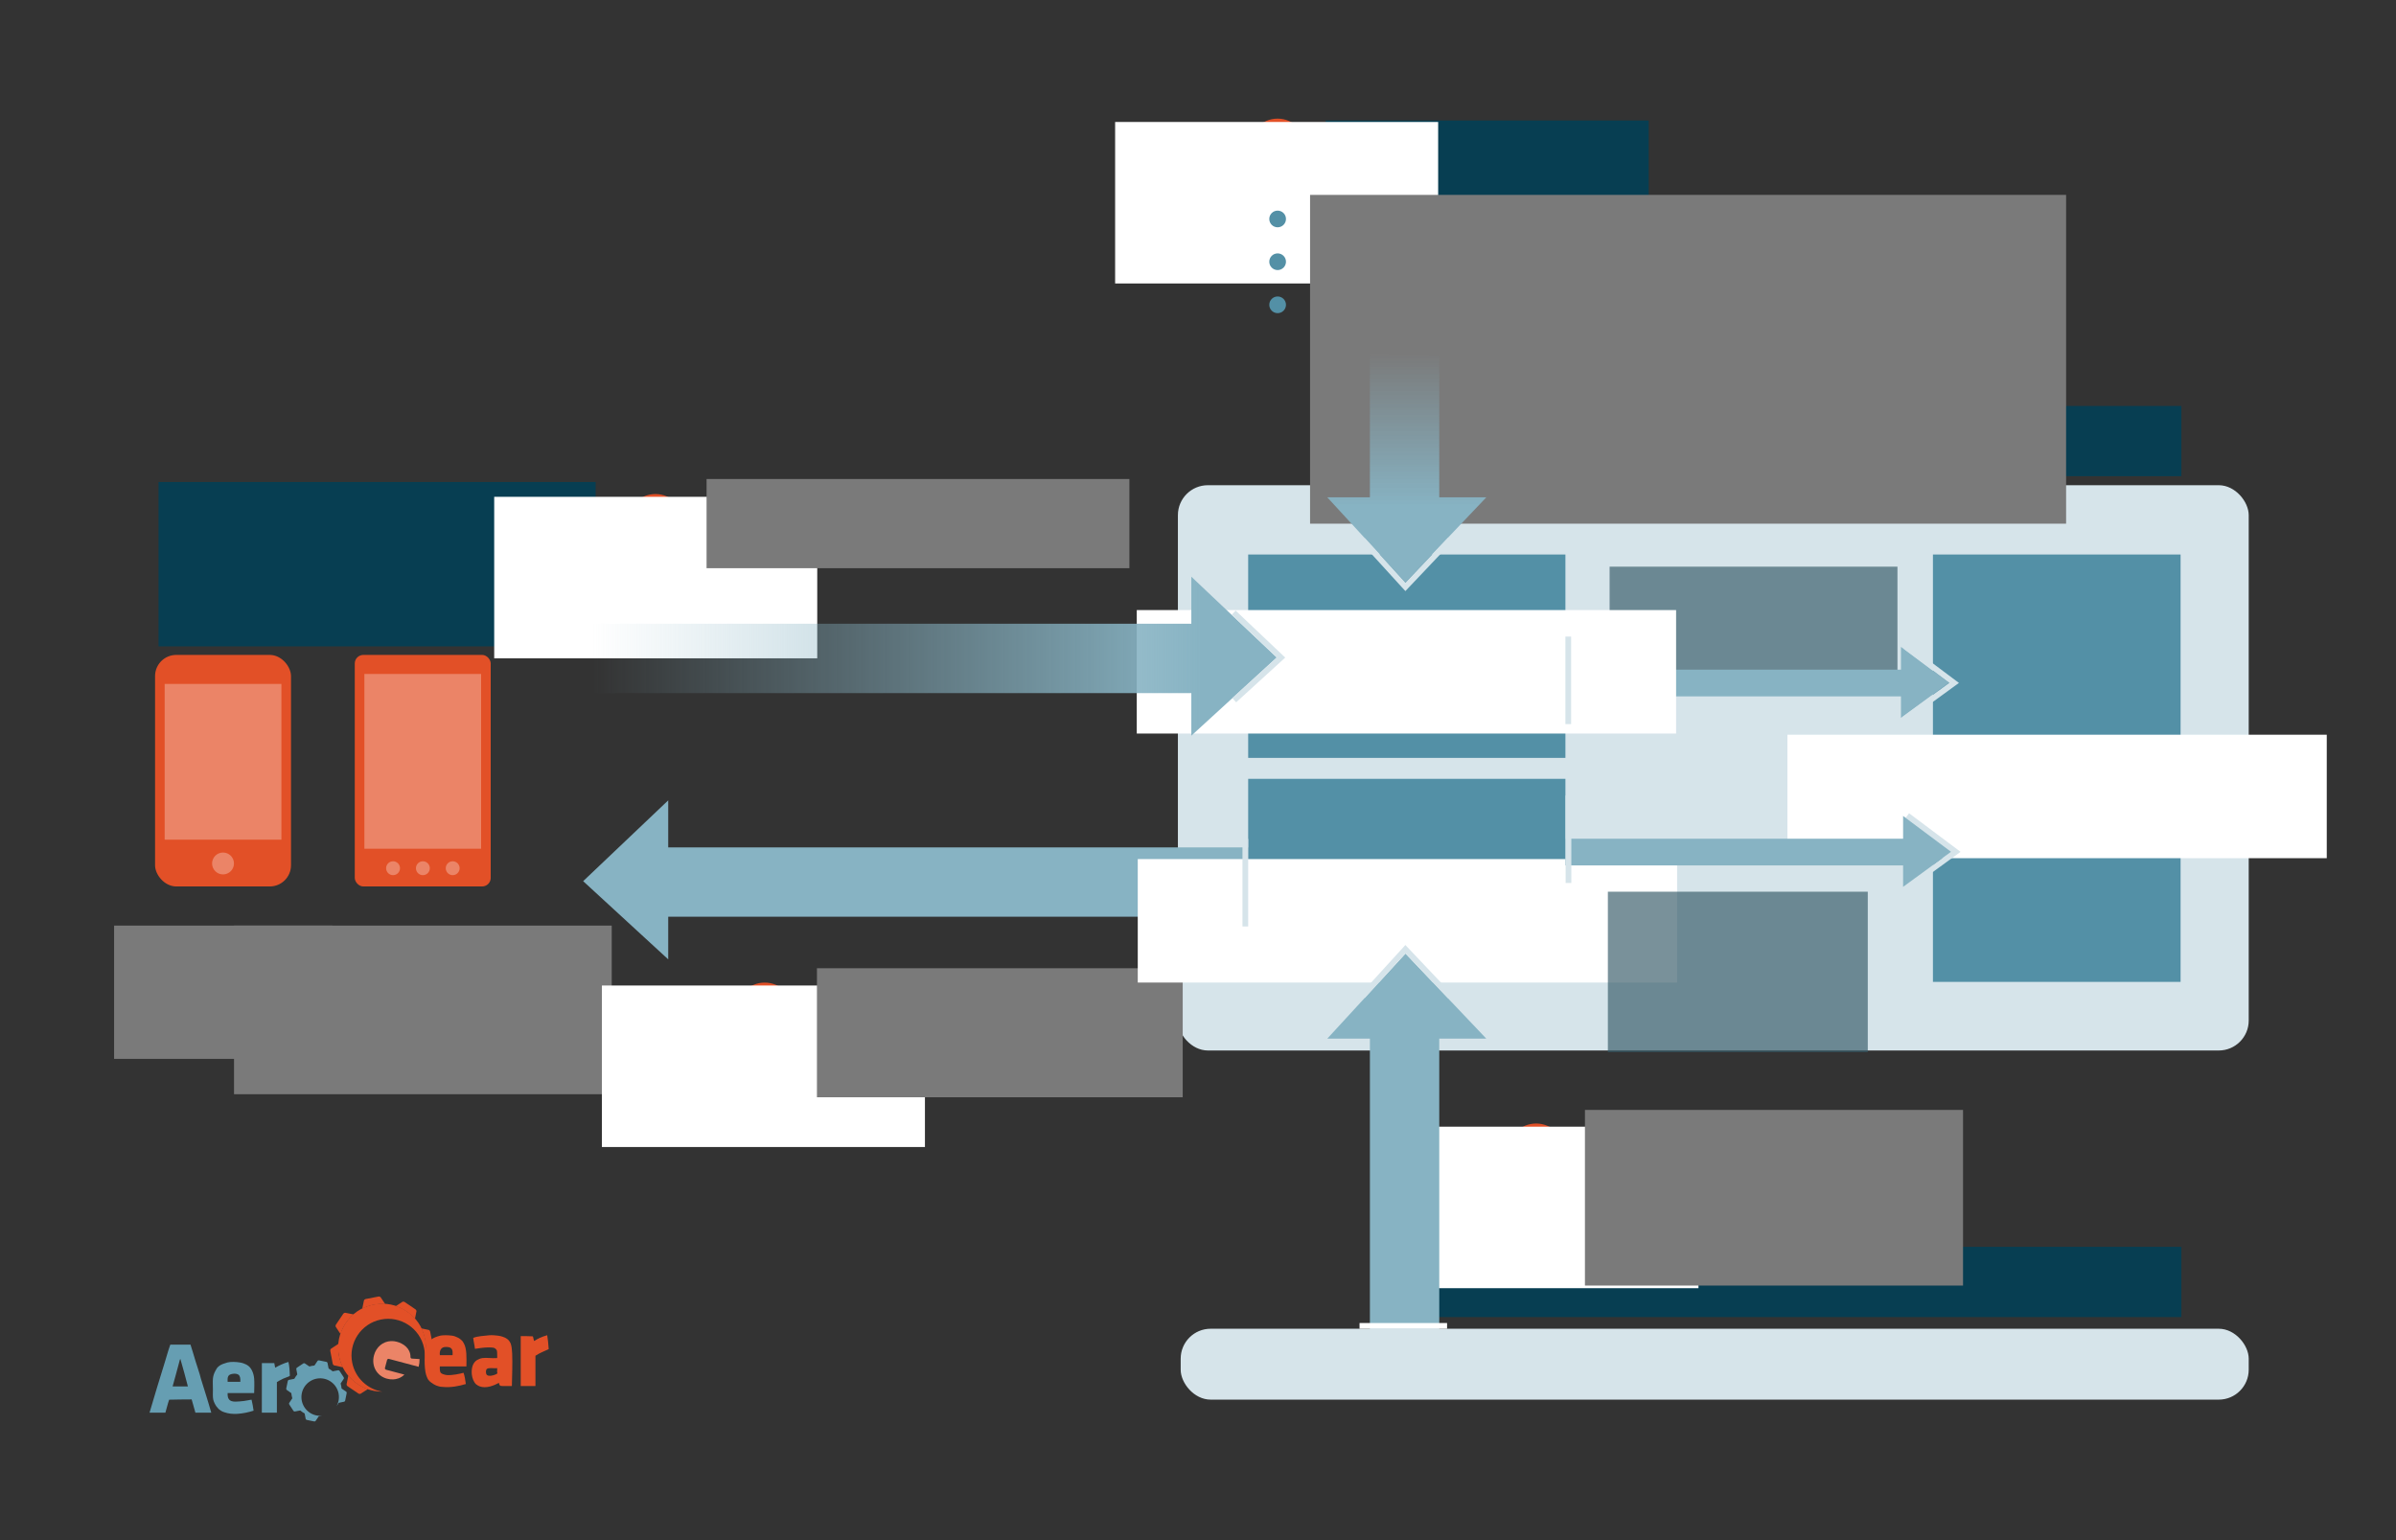 <?xml version="1.0" encoding="UTF-8" standalone="no"?>
<!-- Created with Inkscape (http://www.inkscape.org/) -->

<svg
   xmlns:dc="http://purl.org/dc/elements/1.1/"
   xmlns:cc="http://creativecommons.org/ns#"
   xmlns:rdf="http://www.w3.org/1999/02/22-rdf-syntax-ns#"
   xmlns:svg="http://www.w3.org/2000/svg"
   xmlns="http://www.w3.org/2000/svg"
   xmlns:xlink="http://www.w3.org/1999/xlink"
   xmlns:sodipodi="http://sodipodi.sourceforge.net/DTD/sodipodi-0.dtd"
   xmlns:inkscape="http://www.inkscape.org/namespaces/inkscape"
   width="840"
   height="540"
   id="svg2"
   version="1.1"
   inkscape:version="0.48.2 r9819"
   sodipodi:docname="aerogear_unified_push_server.svg"
   inkscape:export-filename="/Users/hbons/SparkleShare/aerogear-design/aerogear_unified_push_server.png"
   inkscape:export-xdpi="90"
   inkscape:export-ydpi="90">
  <rect width="100%" height="100%" fill="#333333" stroke="none"/>
  <defs
     id="defs4">
    <linearGradient
       inkscape:collect="always"
       id="linearGradient4380">
      <stop
         style="stop-color:#87b3c3;stop-opacity:1;"
         offset="0"
         id="stop4382" />
      <stop
         style="stop-color:#87b3c3;stop-opacity:0;"
         offset="1"
         id="stop4384" />
    </linearGradient>
    <linearGradient
       inkscape:collect="always"
       id="linearGradient4372">
      <stop
         style="stop-color:#87b3c3;stop-opacity:1;"
         offset="0"
         id="stop4374" />
      <stop
         style="stop-color:#87b3c3;stop-opacity:0;"
         offset="1"
         id="stop4376" />
    </linearGradient>
    <linearGradient
       inkscape:collect="always"
       xlink:href="#linearGradient4380"
       id="linearGradient3281"
       gradientUnits="userSpaceOnUse"
       gradientTransform="translate(60,28.02)"
       x1="361.348"
       y1="720.468"
       x2="148.117"
       y2="720.468" />
    <linearGradient
       inkscape:collect="always"
       xlink:href="#linearGradient4372"
       id="linearGradient3283"
       gradientUnits="userSpaceOnUse"
       gradientTransform="translate(71.629,29)"
       x1="425.855"
       y1="663.061"
       x2="425.855"
       y2="609.289" />
  </defs>
  <sodipodi:namedview
     id="base"
     pagecolor="#ffffff"
     bordercolor="#999999"
     borderopacity="0.173"
     inkscape:pageopacity="1"
     inkscape:pageshadow="2"
     inkscape:zoom="1"
     inkscape:cx="364.06829"
     inkscape:cy="261.53564"
     inkscape:document-units="px"
     inkscape:current-layer="layer1"
     showgrid="false"
     inkscape:showpageshadow="false"
     inkscape:window-width="1131"
     inkscape:window-height="724"
     inkscape:window-x="92"
     inkscape:window-y="184"
     inkscape:window-maximized="0">
    <inkscape:grid
       type="xygrid"
       id="grid4438"
       empspacing="5"
       visible="true"
       enabled="true"
       snapvisiblegridlinesonly="true" />
  </sodipodi:namedview>
  <g
     inkscape:label="Layer 1"
     inkscape:groupmode="layer"
     id="layer1"
     transform="translate(0,-512.362)">
    <g
       id="g3139"
       transform="translate(-0.408,-2.053)">
      <rect
         rx="10.5"
         ry="10.5"
         y="684.538"
         x="413.362"
         height="198.198"
         width="375.409"
         id="rect2993"
         style="fill:#d6e4ea;fill-opacity:1;stroke:none" />
      <path
         inkscape:connector-curvature="0"
         id="path4419"
         d="m 678.063,708.831 0,149.852 86.824,0 0,-149.852 z"
         style="fill:#5390a6;fill-opacity:1;stroke:none"
         sodipodi:nodetypes="ccccc" />
      <rect
         ry="7.425"
         rx="7.425"
         style="fill:#e25027;fill-opacity:1;stroke:none"
         id="rect3763"
         width="47.659"
         height="81.181"
         x="54.77"
         y="744.039" />
      <rect
         ry="3"
         rx="3"
         y="744.039"
         x="124.785"
         height="81.181"
         width="47.659"
         id="rect3765"
         style="fill:#e25027;fill-opacity:1;stroke:none" />
      <flowRoot
         xml:space="preserve"
         id="flowRoot3767"
         style="font-size:31.991px;font-style:normal;font-variant:normal;font-weight:normal;font-stretch:normal;text-align:center;line-height:125%;letter-spacing:0px;word-spacing:0px;text-anchor:middle;fill:#7a7a7a;fill-opacity:1;stroke:none;font-family:Open Sans;-inkscape-font-specification:Open Sans"
         transform="matrix(0.375,0,0,0.375,11.909,782.183)"><flowRegion
           id="flowRegion3769"><rect
             id="rect3771"
             width="203.986"
             height="124.606"
             x="76"
             y="151.362"
             style="font-size:31.991px;font-style:normal;font-variant:normal;font-weight:normal;font-stretch:normal;text-align:center;text-anchor:middle;fill:#7a7a7a;fill-opacity:1;font-family:Open Sans;-inkscape-font-specification:Open Sans" /></flowRegion><flowPara
           id="flowPara3773">AeroGear</flowPara><flowPara
           style="font-weight:bold;-inkscape-font-specification:Open Sans Bold"
           id="flowPara3791">iOS</flowPara></flowRoot>      <flowRoot
         transform="matrix(0.375,0,0,0.375,53.952,782.183)"
         style="font-size:31.991px;font-style:normal;font-variant:normal;font-weight:normal;font-stretch:normal;text-align:center;line-height:125%;letter-spacing:0px;word-spacing:0px;text-anchor:middle;fill:#7a7a7a;fill-opacity:1;stroke:none;font-family:Open Sans;-inkscape-font-specification:Open Sans"
         id="flowRoot3775"
         xml:space="preserve"><flowRegion
           id="flowRegion3777"><rect
             style="font-size:31.991px;font-style:normal;font-variant:normal;font-weight:normal;font-stretch:normal;text-align:center;text-anchor:middle;fill:#7a7a7a;fill-opacity:1;font-family:Open Sans;-inkscape-font-specification:Open Sans"
             y="151.362"
             x="76"
             height="157.667"
             width="353.111"
             id="rect3779" /></flowRegion><flowPara
           id="flowPara3781">AeroGear</flowPara><flowPara
           style="font-weight:bold;-inkscape-font-specification:Open Sans Bold"
           id="flowPara3793">Android</flowPara></flowRoot>      <flowRoot
         xml:space="preserve"
         id="flowRoot3783"
         style="font-size:40px;font-style:normal;font-variant:normal;font-weight:bold;font-stretch:normal;text-align:end;line-height:125%;letter-spacing:-0.8px;word-spacing:0px;text-anchor:end;fill:#073e52;fill-opacity:1;stroke:none;font-family:Open Sans;-inkscape-font-specification:Open Sans Bold"
         transform="matrix(0.375,0,0,0.375,455.48,599.99)"><flowRegion
           id="flowRegion3785"><rect
             id="rect3787"
             width="749.827"
             height="65.683"
             x="76"
             y="151.362"
             style="font-style:normal;font-variant:normal;font-weight:bold;font-stretch:normal;text-align:end;letter-spacing:-0.8px;text-anchor:end;fill:#073e52;fill-opacity:1;font-family:Open Sans;-inkscape-font-specification:Open Sans Bold" /></flowRegion><flowPara
           id="flowPara3789">AeroGear Unified Push Server</flowPara></flowRoot>      <flowRoot
         transform="matrix(0.375,0,0,0.375,27.492,626.653)"
         style="font-size:40px;font-style:normal;font-variant:normal;font-weight:bold;font-stretch:normal;text-align:start;line-height:125%;letter-spacing:-0.8px;word-spacing:0px;text-anchor:start;fill:#073e52;fill-opacity:1;stroke:none;font-family:Open Sans;-inkscape-font-specification:Open Sans Bold"
         id="flowRoot3819"
         xml:space="preserve"><flowRegion
           id="flowRegion3821"><rect
             style="font-style:normal;font-variant:normal;font-weight:bold;font-stretch:normal;text-align:start;letter-spacing:-0.8px;text-anchor:start;fill:#073e52;fill-opacity:1;font-family:Open Sans;-inkscape-font-specification:Open Sans Bold"
             y="151.362"
             x="76"
             height="153.666"
             width="408.625"
             id="rect3823" /></flowRegion><flowPara
           id="flowPara3827">Push Applications</flowPara><flowPara
           id="flowPara4566">on mobile devices</flowPara></flowRoot>      <flowRoot
         transform="matrix(0.375,0,0,0.375,598.551,715.258)"
         style="font-size:31.991px;font-style:normal;font-variant:normal;font-weight:bold;font-stretch:normal;text-align:center;line-height:125%;letter-spacing:0px;word-spacing:0px;text-anchor:middle;fill:#ffffff;fill-opacity:1;stroke:none;font-family:Open Sans;-inkscape-font-specification:Open Sans Bold"
         id="flowRoot3843"
         xml:space="preserve"><flowRegion
           id="flowRegion3845"><rect
             style="font-size:31.991px;font-style:normal;font-variant:normal;font-weight:bold;font-stretch:normal;text-align:center;text-anchor:middle;fill:#ffffff;fill-opacity:1;font-family:Open Sans;-inkscape-font-specification:Open Sans Bold"
             y="151.362"
             x="76"
             height="115.444"
             width="504.222"
             id="rect3847" /></flowRegion><flowPara
           id="flowPara3849">Storage</flowPara></flowRoot>      <g
         transform="translate(23,55.875)"
         id="g4510">
        <path
           transform="matrix(0.714,0,0,0.714,75.824,573.928)"
           d="m 198,95 c 0,7.732 -6.268,14 -14,14 -7.732,0 -14,-6.268 -14,-14 0,-7.732 6.268,-14 14,-14 7.732,0 14,6.268 14,14 z"
           sodipodi:ry="14"
           sodipodi:rx="14"
           sodipodi:cy="95"
           sodipodi:cx="184"
           id="path3861"
           style="fill:#e25027;fill-opacity:1;stroke:none"
           sodipodi:type="arc" />
        <flowRoot
           xml:space="preserve"
           id="flowRoot3863"
           style="font-size:37.334px;font-style:normal;font-variant:normal;font-weight:bold;font-stretch:normal;text-align:center;line-height:125%;letter-spacing:0px;word-spacing:0px;text-anchor:middle;fill:#ffffff;fill-opacity:1;stroke:none;font-family:Open Sans;-inkscape-font-specification:Open Sans Bold"
           transform="matrix(0.375,0,0,0.375,122.168,575.971)"><flowRegion
             id="flowRegion3865"><rect
               id="rect3867"
               width="302"
               height="151"
               x="76"
               y="151.362"
               style="font-size:37.334px;font-style:normal;font-variant:normal;font-weight:bold;font-stretch:normal;text-align:center;text-anchor:middle;fill:#ffffff;fill-opacity:1;font-family:Open Sans;-inkscape-font-specification:Open Sans Bold" /></flowRegion><flowPara
             id="flowPara3869">2</flowPara></flowRoot>      </g>
      <g
         transform="translate(59.284,29)"
         id="g4442">
        <flowRoot
           xml:space="preserve"
           id="flowRoot2985"
           style="font-size:40px;font-style:normal;font-variant:normal;font-weight:bold;font-stretch:normal;text-align:start;line-height:125%;letter-spacing:-0.8px;word-spacing:0px;text-anchor:start;fill:#073e52;fill-opacity:1;stroke:none;font-family:Open Sans;-inkscape-font-specification:Open Sans Bold"
           transform="matrix(0.375,0,0,0.375,377.39,470.894)"><flowRegion
             id="flowRegion2987"><rect
               id="rect2989"
               width="302"
               height="151"
               x="76"
               y="151.362"
               style="font-style:normal;font-variant:normal;font-weight:bold;font-stretch:normal;letter-spacing:-0.8px;fill:#073e52;fill-opacity:1;font-family:Open Sans;-inkscape-font-specification:Open Sans Bold" /></flowRegion><flowPara
             id="flowPara2991">Developer</flowPara></flowRoot>        <path
           sodipodi:type="arc"
           style="fill:#e25027;fill-opacity:1;stroke:none"
           id="path3851"
           sodipodi:cx="184"
           sodipodi:cy="95"
           sodipodi:rx="14"
           sodipodi:ry="14"
           d="m 198,95 c 0,7.732 -6.268,14 -14,14 -7.732,0 -14,-6.268 -14,-14 0,-7.732 6.268,-14 14,-14 7.732,0 14,6.268 14,14 z"
           transform="matrix(0.714,0,0,0.714,257.65,469.173)" />
        <flowRoot
           transform="matrix(0.375,0,0,0.375,303.569,471.42)"
           style="font-size:37.334px;font-style:normal;font-variant:normal;font-weight:bold;font-stretch:normal;text-align:center;line-height:125%;letter-spacing:0px;word-spacing:0px;text-anchor:middle;fill:#ffffff;fill-opacity:1;stroke:none;font-family:Open Sans;-inkscape-font-specification:Open Sans Bold"
           id="flowRoot3853"
           xml:space="preserve"><flowRegion
             id="flowRegion3855"><rect
               style="font-size:37.334px;font-style:normal;font-variant:normal;font-weight:bold;font-stretch:normal;text-align:center;text-anchor:middle;fill:#ffffff;fill-opacity:1;font-family:Open Sans;-inkscape-font-specification:Open Sans Bold"
               y="151.362"
               x="76"
               height="151"
               width="302"
               id="rect3857" /></flowRegion><flowPara
             id="flowPara3859">1</flowPara></flowRoot>        <flowRoot
           xml:space="preserve"
           id="flowRoot3891"
           style="font-size:31.991px;font-style:normal;font-variant:normal;font-weight:normal;font-stretch:normal;text-align:center;line-height:125%;letter-spacing:0px;word-spacing:0px;text-anchor:middle;fill:#7a7a7a;fill-opacity:1;stroke:none;font-family:Open Sans;-inkscape-font-specification:Open Sans"
           transform="matrix(0.375,0,0,0.375,371.914,496.985)"><flowRegion
             id="flowRegion3893"><rect
               id="rect3895"
               width="706.81"
               height="307.408"
               x="76"
               y="151.362"
               style="font-size:31.991px;font-style:normal;font-variant:normal;font-weight:normal;font-stretch:normal;text-align:center;text-anchor:middle;fill:#7a7a7a;fill-opacity:1;font-family:Open Sans;-inkscape-font-specification:Open Sans" /></flowRegion><flowPara
             id="flowPara3897"
             style="font-size:31.991px;text-align:start;text-anchor:start;fill:#7a7a7a;fill-opacity:1">Registers Push Application</flowPara><flowPara
             style="font-size:31.991px;text-align:start;text-anchor:start;fill:#7a7a7a;fill-opacity:1"
             id="flowPara3899">Adds iOS variant for Push Application</flowPara><flowPara
             style="font-size:31.991px;text-align:start;text-anchor:start;fill:#7a7a7a;fill-opacity:1"
             id="flowPara3901">Adds Android variant for Push Application</flowPara></flowRoot>        <path
           transform="matrix(0.209,0,0,0.209,350.584,542.331)"
           d="m 198,95 c 0,7.732 -6.268,14 -14,14 -7.732,0 -14,-6.268 -14,-14 0,-7.732 6.268,-14 14,-14 7.732,0 14,6.268 14,14 z"
           sodipodi:ry="14"
           sodipodi:rx="14"
           sodipodi:cy="95"
           sodipodi:cx="184"
           id="path3903"
           style="fill:#5390a6;fill-opacity:1;stroke:none"
           sodipodi:type="arc" />
        <path
           sodipodi:type="arc"
           style="fill:#5390a6;fill-opacity:1;stroke:none"
           id="path3905"
           sodipodi:cx="184"
           sodipodi:cy="95"
           sodipodi:rx="14"
           sodipodi:ry="14"
           d="m 198,95 c 0,7.732 -6.268,14 -14,14 -7.732,0 -14,-6.268 -14,-14 0,-7.732 6.268,-14 14,-14 7.732,0 14,6.268 14,14 z"
           transform="matrix(0.209,0,0,0.209,350.584,557.326)" />
        <path
           transform="matrix(0.209,0,0,0.209,350.584,572.433)"
           d="m 198,95 c 0,7.732 -6.268,14 -14,14 -7.732,0 -14,-6.268 -14,-14 0,-7.732 6.268,-14 14,-14 7.732,0 14,6.268 14,14 z"
           sodipodi:ry="14"
           sodipodi:rx="14"
           sodipodi:cy="95"
           sodipodi:cx="184"
           id="path3907"
           style="fill:#5390a6;fill-opacity:1;stroke:none"
           sodipodi:type="arc" />
      </g>
      <rect
         y="754.209"
         x="58.139"
         height="54.606"
         width="40.922"
         id="rect3932"
         style="fill:#eb8467;fill-opacity:1;stroke:none"
         rx="0"
         ry="0" />
      <path
         transform="matrix(0.274,0,0,0.274,28.182,791.133)"
         d="m 198,95 c 0,7.732 -6.268,14 -14,14 -7.732,0 -14,-6.268 -14,-14 0,-7.732 6.268,-14 14,-14 7.732,0 14,6.268 14,14 z"
         sodipodi:ry="14"
         sodipodi:rx="14"
         sodipodi:cy="95"
         sodipodi:cx="184"
         id="path3934"
         style="fill:#eb8467;fill-opacity:1;stroke:none"
         sodipodi:type="arc" />
      <rect
         ry="0"
         rx="0"
         style="fill:#eb8467;fill-opacity:1;stroke:none"
         id="rect3936"
         width="40.922"
         height="61.275"
         x="128.154"
         y="750.717" />
      <path
         sodipodi:type="arc"
         style="fill:#eb8467;fill-opacity:1;stroke:none"
         id="path3938"
         sodipodi:cx="184"
         sodipodi:cy="95"
         sodipodi:rx="14"
         sodipodi:ry="14"
         d="m 198,95 c 0,7.732 -6.268,14 -14,14 -7.732,0 -14,-6.268 -14,-14 0,-7.732 6.268,-14 14,-14 7.732,0 14,6.268 14,14 z"
         transform="matrix(0.174,0,0,0.174,106.191,802.298)" />
      <path
         transform="matrix(0.174,0,0,0.174,116.645,802.298)"
         d="m 198,95 c 0,7.732 -6.268,14 -14,14 -7.732,0 -14,-6.268 -14,-14 0,-7.732 6.268,-14 14,-14 7.732,0 14,6.268 14,14 z"
         sodipodi:ry="14"
         sodipodi:rx="14"
         sodipodi:cy="95"
         sodipodi:cx="184"
         id="path3940"
         style="fill:#eb8467;fill-opacity:1;stroke:none"
         sodipodi:type="arc" />
      <path
         sodipodi:type="arc"
         style="fill:#eb8467;fill-opacity:1;stroke:none"
         id="path3942"
         sodipodi:cx="184"
         sodipodi:cy="95"
         sodipodi:rx="14"
         sodipodi:ry="14"
         d="m 198,95 c 0,7.732 -6.268,14 -14,14 -7.732,0 -14,-6.268 -14,-14 0,-7.732 6.268,-14 14,-14 7.732,0 14,6.268 14,14 z"
         transform="matrix(0.174,0,0,0.174,127.1,802.298)" />
      <flowRoot
         transform="matrix(0.375,0,0,0.375,536.213,656.339)"
         style="font-size:26.659px;font-style:normal;font-variant:normal;font-weight:normal;font-stretch:normal;text-align:start;line-height:125%;letter-spacing:0px;word-spacing:0px;text-anchor:start;opacity:0.66;fill:#335866;fill-opacity:1;stroke:none;font-family:Open Sans;-inkscape-font-specification:Open Sans"
         id="flowRoot3946"
         xml:space="preserve"><flowRegion
           id="flowRegion3948"><rect
             style="font-size:26.659px;font-style:normal;font-variant:normal;font-weight:normal;font-stretch:normal;text-align:start;text-anchor:start;fill:#335866;fill-opacity:1;font-family:Open Sans;-inkscape-font-specification:Open Sans"
             y="151.362"
             x="76"
             height="103.569"
             width="269.101"
             id="rect3950" /></flowRegion><flowPara
           id="flowPara3954"
           style="font-size:26.659px;text-align:start;text-anchor:start;fill:#335866;fill-opacity:1">writes Push Application details...</flowPara></flowRoot>      <flowRoot
         xml:space="preserve"
         id="flowRoot3966"
         style="font-size:31.991px;font-style:normal;font-variant:normal;font-weight:normal;font-stretch:normal;text-align:start;line-height:125%;letter-spacing:0px;word-spacing:0px;text-anchor:start;color:#000000;fill:#7a7a7a;fill-opacity:1;fill-rule:nonzero;stroke:none;marker:none;visibility:visible;display:inline;overflow:visible;enable-background:accumulate;font-family:Open Sans;-inkscape-font-specification:Open Sans"
         transform="matrix(0.375,0,0,0.375,219.62,625.6)"><flowRegion
           id="flowRegion3968"><rect
             id="rect3970"
             width="395.301"
             height="83.395"
             x="76"
             y="151.362"
             style="font-size:31.991px;font-style:normal;font-variant:normal;font-weight:normal;font-stretch:normal;text-align:start;text-anchor:start;color:#000000;fill:#7a7a7a;fill-opacity:1;fill-rule:nonzero;stroke:none;marker:none;visibility:visible;display:inline;overflow:visible;enable-background:accumulate;font-family:Open Sans;-inkscape-font-specification:Open Sans" /></flowRegion><flowPara
           style="font-size:31.991px;text-align:start;text-anchor:start;color:#000000;fill:#7a7a7a;fill-opacity:1;fill-rule:nonzero;stroke:none;marker:none;visibility:visible;display:inline;overflow:visible;enable-background:accumulate"
           id="flowPara3972">Push Applications register themselves using a token</flowPara></flowRoot>      <g
         transform="translate(1,54)"
         id="g4575">
        <g
           id="g4503"
           transform="translate(40,2.875)">
          <path
             sodipodi:type="arc"
             style="fill:#e25027;fill-opacity:1;stroke:none"
             id="path3881"
             sodipodi:cx="184"
             sodipodi:cy="95"
             sodipodi:rx="14"
             sodipodi:ry="14"
             d="m 198,95 c 0,7.732 -6.268,14 -14,14 -7.732,0 -14,-6.268 -14,-14 0,-7.732 6.268,-14 14,-14 7.732,0 14,6.268 14,14 z"
             transform="matrix(0.714,0,0,0.714,96.126,744.221)" />
          <flowRoot
             transform="matrix(0.375,0,0,0.375,141.925,746.317)"
             style="font-size:37.334px;font-style:normal;font-variant:normal;font-weight:bold;font-stretch:normal;text-align:center;line-height:125%;letter-spacing:0px;word-spacing:0px;text-anchor:middle;fill:#ffffff;fill-opacity:1;stroke:none;font-family:Open Sans;-inkscape-font-specification:Open Sans Bold"
             id="flowRoot3883"
             xml:space="preserve"><flowRegion
               id="flowRegion3885"><rect
                 style="font-size:37.334px;font-style:normal;font-variant:normal;font-weight:bold;font-stretch:normal;text-align:center;text-anchor:middle;fill:#ffffff;fill-opacity:1;font-family:Open Sans;-inkscape-font-specification:Open Sans Bold"
                 y="151.362"
                 x="76"
                 height="151"
                 width="302"
                 id="rect3887" /></flowRegion><flowPara
               id="flowPara3889">4</flowPara></flowRoot>        </g>
        <flowRoot
           xml:space="preserve"
           id="flowRoot3978"
           style="font-size:31.991px;font-style:normal;font-variant:normal;font-weight:normal;font-stretch:normal;text-align:start;line-height:125%;letter-spacing:0px;word-spacing:0px;text-anchor:start;color:#000000;fill:#7a7a7a;fill-opacity:1;fill-rule:nonzero;stroke:none;marker:none;visibility:visible;display:inline;overflow:visible;enable-background:accumulate;font-family:Open Sans;-inkscape-font-specification:Open Sans"
           transform="matrix(0.375,0,0,0.375,257.318,743.134)"><flowRegion
             id="flowRegion3980"><rect
               id="rect3982"
               width="341.955"
               height="120.643"
               x="76"
               y="151.362"
               style="font-size:31.991px;font-style:normal;font-variant:normal;font-weight:normal;font-stretch:normal;text-align:start;text-anchor:start;color:#000000;fill:#7a7a7a;fill-opacity:1;fill-rule:nonzero;stroke:none;marker:none;visibility:visible;display:inline;overflow:visible;enable-background:accumulate;font-family:Open Sans;-inkscape-font-specification:Open Sans" /></flowRegion><flowPara
             style="font-size:31.991px;text-align:start;text-anchor:start;color:#000000;fill:#7a7a7a;fill-opacity:1;fill-rule:nonzero;stroke:none;marker:none;visibility:visible;display:inline;overflow:visible;enable-background:accumulate"
             id="flowPara3984">Deliver message</flowPara><flowPara
             style="font-size:31.991px;text-align:start;text-anchor:start;color:#000000;fill:#7a7a7a;fill-opacity:1;fill-rule:nonzero;stroke:none;marker:none;visibility:visible;display:inline;overflow:visible;enable-background:accumulate"
             id="flowPara4429">(via PushNetworks)</flowPara></flowRoot>      </g>
      <path
         sodipodi:nodetypes="ccccccc"
         inkscape:connector-curvature="0"
         id="path3986"
         d="m 546.944,749.214 119.908,0 0,-7.994 16.825,12.578 -16.825,12.302 0,-7.524 -120.339,-10e-6"
         style="fill:#87b3c3;fill-opacity:1;stroke:none" />
      <flowRoot
         transform="matrix(0.375,0,0,0.375,455.48,894.819)"
         style="font-size:40px;font-style:normal;font-variant:normal;font-weight:bold;font-stretch:normal;text-align:start;line-height:125%;letter-spacing:-0.8px;word-spacing:0px;text-anchor:start;fill:#073e52;fill-opacity:1;stroke:none;font-family:Open Sans;-inkscape-font-specification:Open Sans Bold"
         id="flowRoot3992"
         xml:space="preserve"><flowRegion
           id="flowRegion3994"><rect
             style="font-style:normal;font-variant:normal;font-weight:bold;font-stretch:normal;letter-spacing:-0.8px;fill:#073e52;fill-opacity:1;font-family:Open Sans;-inkscape-font-specification:Open Sans Bold"
             y="151.362"
             x="76"
             height="65.683"
             width="749.827"
             id="rect3996" /></flowRegion><flowPara
           style="text-align:end;letter-spacing:-0.8px;text-anchor:end;fill:#073e52;fill-opacity:1"
           id="flowPara3998">JBoss AS backend server</flowPara></flowRoot>      <g
         transform="translate(39.5,64)"
         id="g4517">
        <path
           sodipodi:type="arc"
           style="fill:#e25027;fill-opacity:1;stroke:none"
           id="path3871"
           sodipodi:cx="184"
           sodipodi:cy="95"
           sodipodi:rx="14"
           sodipodi:ry="14"
           d="m 198,95 c 0,7.732 -6.268,14 -14,14 -7.732,0 -14,-6.268 -14,-14 0,-7.732 6.268,-14 14,-14 7.732,0 14,6.268 14,14 z"
           transform="matrix(0.714,0,0,0.714,368.071,786.505)" />
        <flowRoot
           transform="matrix(0.375,0,0,0.375,414.618,788.693)"
           style="font-size:37.334px;font-style:normal;font-variant:normal;font-weight:bold;font-stretch:normal;text-align:center;line-height:125%;letter-spacing:0px;word-spacing:0px;text-anchor:middle;fill:#ffffff;fill-opacity:1;stroke:none;font-family:Open Sans;-inkscape-font-specification:Open Sans Bold"
           id="flowRoot3873"
           xml:space="preserve"><flowRegion
             id="flowRegion3875"><rect
               style="font-size:37.334px;font-style:normal;font-variant:normal;font-weight:bold;font-stretch:normal;text-align:center;text-anchor:middle;fill:#ffffff;fill-opacity:1;font-family:Open Sans;-inkscape-font-specification:Open Sans Bold"
               y="151.362"
               x="76"
               height="151"
               width="302"
               id="rect3877" /></flowRegion><flowPara
             id="flowPara3879">3</flowPara></flowRoot>        <flowRoot
           transform="matrix(0.375,0,0,0.375,488.06,782.814)"
           style="font-size:31.991px;font-style:normal;font-variant:normal;font-weight:normal;font-stretch:normal;text-align:center;line-height:125%;letter-spacing:0px;word-spacing:0px;text-anchor:middle;color:#000000;fill:#7a7a7a;fill-opacity:1;fill-rule:nonzero;stroke:none;marker:none;visibility:visible;display:inline;overflow:visible;enable-background:accumulate;font-family:Open Sans;-inkscape-font-specification:Open Sans"
           id="flowRoot4002"
           xml:space="preserve"><flowRegion
             id="flowRegion4004"><rect
               style="font-size:31.991px;font-style:normal;font-variant:normal;font-weight:normal;font-stretch:normal;text-align:center;text-anchor:middle;color:#000000;fill:#7a7a7a;fill-opacity:1;fill-rule:nonzero;stroke:none;marker:none;visibility:visible;display:inline;overflow:visible;enable-background:accumulate;font-family:Open Sans;-inkscape-font-specification:Open Sans"
               y="151.362"
               x="76"
               height="164.216"
               width="353.491"
               id="rect4006" /></flowRegion><flowPara
             style="font-size:31.991px;text-align:start;text-anchor:start;color:#000000;fill:#7a7a7a;fill-opacity:1;fill-rule:nonzero;stroke:none;marker:none;visibility:visible;display:inline;overflow:visible;enable-background:accumulate"
             id="flowPara4440">Event on server occurs and invokes Sender API</flowPara></flowRoot>      </g>
      <g
         transform="matrix(0.704,0,0,0.704,52.832,969)"
         id="g4319"
         style="overflow:visible">
        <path
           style="fill:#e25027;fill-rule:evenodd"
           inkscape:connector-curvature="0"
           clip-rule="evenodd"
           d="m 157.796,34.816 c -4.404,0 -8.809,0 -13.214,0 -0.009,0.496 -0.093,1.162 0,1.723 0.033,0.198 0.061,0.614 0.144,0.862 0.024,0.071 0.22,0.479 0.287,0.574 0.393,0.558 2.032,1.073 3.161,1.149 2.694,0.183 6.599,-0.687 8.188,-1.149 0.601,1.649 0.889,3.611 1.149,5.602 -3.531,1.076 -7.602,1.854 -11.491,1.438 -0.505,-0.055 -0.768,-0.013 -1.437,-0.145 -0.074,-0.015 -1.158,-0.27 -1.867,-0.574 -0.586,-0.252 -1.783,-0.901 -2.441,-1.436 -0.306,-0.248 -0.631,-0.473 -0.862,-0.719 -0.124,-0.132 -0.642,-0.744 -0.719,-0.862 -0.183,-0.278 -0.493,-1.021 -0.718,-1.579 -0.122,-0.304 -0.201,-0.576 -0.287,-0.862 -0.927,-3.081 -1.029,-11.222 0.287,-14.076 0.171,-0.372 0.42,-1.273 0.718,-1.724 0.104,-0.156 0.533,-0.432 0.719,-0.719 0.707,-1.092 2.493,-1.991 4.022,-2.44 0.28,-0.084 0.973,-0.32 1.579,-0.433 0.969,-0.179 2.985,-0.178 3.591,-0.143 0.592,0.033 1.202,0.068 1.724,0.143 0.211,0.03 1.125,0.154 1.582,0.32 0.667,0.242 1.968,0.86 2.153,0.973 0.65,0.395 1.393,1.05 1.724,1.437 0.224,0.262 0.506,0.778 0.718,1.149 1.506,2.643 1.374,6.821 1.29,11.491 z m -6.894,-7.469 c -0.031,-0.382 -0.206,-0.853 -0.287,-1.006 -0.284,-0.539 -0.803,-0.826 -0.862,-0.861 -0.605,-0.351 -2.208,-0.448 -3.017,-0.287 -1.812,0.362 -2.403,2.151 -2.154,4.022 2.107,0 4.213,0 6.32,0 0.024,-0.548 0.05,-1.244 0,-1.868 z"
           id="path4285" />
        <path
           style="fill:#e25027;fill-rule:evenodd"
           inkscape:connector-curvature="0"
           clip-rule="evenodd"
           d="m 180.447,44.583 c -0.747,0 -1.81,0 -2.874,0 -0.98,0 -2.511,0.027 -2.75,-0.084 -0.677,-0.312 -0.594,-0.796 -0.84,-1.496 -2.365,1.271 -6.307,2.979 -9.623,1.725 -0.286,-0.107 -1.257,-0.579 -1.725,-1.006 -1.143,-1.043 -1.982,-3.093 -2.155,-5.027 -0.289,-3.246 0.613,-5.812 2.586,-7.038 0.514,-0.319 1.683,-0.879 2.729,-1.006 2.406,-0.293 4.224,0.21 7.325,0 0.048,-0.493 0.025,-1.197 0,-1.867 -0.03,-0.794 0.015,-1.429 -0.143,-1.867 -0.19,-0.526 -0.733,-1.034 -1.293,-1.292 -0.476,-0.22 -1.89,-0.287 -2.729,-0.287 -2.407,0 -5.365,0.494 -6.894,0.718 -0.197,-1.91 -0.685,-3.529 -0.862,-5.458 2.138,-0.888 5.282,-0.979 7.9,-1.293 0.721,-0.088 1.544,-0.042 2.442,0 1.622,0.074 2.962,0.282 4.309,0.718 1.119,0.362 1.583,0.627 2.298,1.149 0.33,0.24 0.697,0.623 0.828,0.775 0.227,0.266 0.675,0.939 0.896,1.522 0.465,1.229 0.65,3.268 0.719,4.884 0.208,4.959 -0.045,11.618 -0.144,16.23 z M 167.95,36.109 c -0.572,0.552 -0.563,2.294 0,2.872 0.396,0.406 0.886,0.436 0.862,0.432 1.437,0.307 3.808,-0.526 4.452,-1.149 -0.333,-0.577 -0.049,-1.771 -0.144,-2.586 -1.693,0.194 -4.302,-0.407 -5.17,0.431 z"
           id="path4287" />
        <path
           style="fill:#e25027;fill-rule:evenodd"
           inkscape:connector-curvature="0"
           clip-rule="evenodd"
           d="m 198.787,26.197 c -2.264,1.041 -4.635,1.973 -6.607,3.305 0,5.026 0,10.055 0,15.081 -2.442,0 -4.884,0 -7.326,0 0,-8.283 0,-16.566 0,-24.849 1.653,-0.003 4.484,-0.015 5.879,0.09 0.295,0 0.24,0.369 0.441,1.06 0.109,0.374 0.168,0.805 0.287,1.149 0.042,0.155 0.168,0.08 0.287,0 0.646,-0.438 1.685,-1.019 2.586,-1.437 1.076,-0.501 2.416,-0.957 3.591,-1.293 0.122,-0.027 0.135,0.056 0.144,0.143 0.232,1.098 0.564,4.328 0.718,6.751 z"
           id="path4289" />
        <path
           style="fill:#669eb2;fill-rule:evenodd"
           inkscape:connector-curvature="0"
           clip-rule="evenodd"
           d="m 10.485,23.951 c 3.304,0 6.608,0 9.912,0 0.917,2.813 1.727,5.646 2.585,8.474 0.639,2.104 1.393,4.201 2.011,6.32 0.214,0.733 0.358,1.449 0.575,2.154 1.726,5.643 3.577,11.24 5.171,16.949 -2.634,0 -5.267,0 -7.9,0 -0.65,-2.176 -1.191,-4.458 -1.868,-6.607 -0.29,0.004 -10.783,0.059 -11.203,0.144 -0.733,2.045 -1.223,4.332 -1.868,6.464 -2.633,0 -5.267,0 -7.9,0 2.469,-8.411 4.992,-16.777 7.613,-25.137 0.875,-2.793 1.604,-5.595 2.585,-8.33 -0.006,-0.246 0.108,-0.373 0.287,-0.431 z m 4.597,7.612 c -1.108,4.29 -2.408,8.87 -3.591,13.214 0.248,0.017 7.252,-0.011 7.613,0 -1.209,-4.584 -2.405,-9.182 -3.734,-13.645 -0.137,0.055 -0.252,0.292 -0.288,0.431 z"
           id="path4291" />
        <path
           style="fill:#669eb2;fill-rule:evenodd"
           inkscape:connector-curvature="0"
           clip-rule="evenodd"
           d="m 52.106,48.081 c -4.404,0 -8.81,0 -13.214,0 -0.046,0.785 10e-4,1.413 0.143,2.011 0.078,0.327 0.137,0.38 0.288,0.719 0.378,0.85 1.334,1.22 1.58,1.293 1.17,0.348 2.327,0.274 3.878,0.143 1.54,-0.13 2.985,-0.281 4.31,-0.573 0.67,-0.148 1.269,-0.262 1.724,-0.288 0.409,1.746 0.792,3.819 1.005,5.458 -2.319,0.753 -5.157,1.387 -8.044,1.58 -2.311,0.155 -4.604,-0.108 -6.474,-0.782 -0.339,-0.123 -0.705,-0.233 -0.995,-0.366 -0.461,-0.213 -1.045,-0.625 -1.58,-1.006 -0.051,-0.035 -0.958,-0.9 -1.437,-1.58 -0.478,-0.679 -1.341,-2.226 -1.58,-3.447 -0.277,-1.419 -0.144,-3.241 -0.144,-5.026 0,-1.826 -0.143,-3.713 0,-5.315 0.122,-1.36 0.569,-2.667 1.149,-3.734 0.409,-0.75 0.815,-1.528 1.293,-2.011 0.119,-0.12 0.743,-0.636 0.862,-0.719 0.991,-0.685 2.47,-1.187 3.878,-1.579 1.619,-0.453 4.427,-0.344 6.32,0 0.63,0.113 1.172,0.233 1.724,0.431 0.487,0.174 1.005,0.376 1.38,0.585 0.249,0.139 0.649,0.389 0.692,0.415 1.91,1.177 3.045,4.06 3.241,6.612 0.164,2.112 0.054,4.612 0.001,7.179 z m -7.899,-9.192 c -1.293,-0.839 -4.038,-0.404 -4.74,0.431 -0.045,0.055 -0.251,0.379 -0.287,0.432 -0.425,0.618 -0.309,2.247 -0.287,2.729 2.106,0 4.213,0 6.32,0 0.089,-1.788 -0.127,-3.022 -1.006,-3.592 z"
           id="path4293" />
        <path
           style="fill:#669eb2;fill-rule:evenodd"
           inkscape:connector-curvature="0"
           clip-rule="evenodd"
           d="m 69.883,39.319 c -0.052,0.324 -0.172,0.325 -0.717,0.575 -0.729,0.333 -1.772,0.608 -2.586,1.005 -1.137,0.554 -2.406,1.209 -3.16,1.724 0,5.075 0,10.15 0,15.226 0.006,0.013 -7.468,0.013 -7.496,-0.015 0,-8.188 0.026,-16.504 0.026,-24.69 1.479,-0.018 4.695,-0.003 6.177,0 0.137,0.772 0.248,1.379 0.431,2.298 2.021,-1.138 4.165,-2.154 6.607,-2.873 0.507,1.983 0.685,5.137 0.718,6.75 z"
           id="path4295" />
        <path
           style="fill:#e25027"
           inkscape:connector-curvature="0"
           d="m 140.987,23.759 -1.225,-6.197 c -0.098,-0.483 -0.426,-0.872 -0.813,-0.952 l -3.601,-0.736 c 0.837,1.703 1.471,3.54 1.845,5.494 0.37,1.913 0.464,3.814 0.332,5.67 l 3.072,-2.086 c 0.327,-0.223 0.484,-0.707 0.39,-1.193 z"
           id="path4297" />
        <path
           style="fill:#e25027;fill-rule:evenodd"
           inkscape:connector-curvature="0"
           clip-rule="evenodd"
           d="M 137.259,21.043 C 134.812,9.199 123.227,1.581 111.382,4.028 99.538,6.476 91.92,18.062 94.368,29.905 c 2.145,10.38 11.308,17.513 21.512,17.471 -7.243,-1.189 -13.351,-6.706 -14.925,-14.322 -2.041,-9.877 4.311,-19.537 14.187,-21.578 9.876,-2.04 19.536,4.312 21.576,14.188 0.366,1.769 0.458,3.529 0.313,5.242 0.803,-3.131 0.926,-6.485 0.228,-9.863 z"
           id="path4299" />
        <path
           style="fill:#e25027"
           inkscape:connector-curvature="0"
           d="m 94.082,23.546 -3.654,2.416 c -0.332,0.22 -0.491,0.7 -0.4,1.187 l 1.177,6.207 c 0.092,0.486 0.42,0.878 0.808,0.964 l 4.296,0.93 c -0.875,-1.746 -1.535,-3.636 -1.921,-5.647 -0.395,-2.047 -0.482,-4.08 -0.306,-6.057 z"
           id="path4301" />
        <path
           style="fill:#e25027"
           inkscape:connector-curvature="0"
           d="m 117.357,3.75 -2.243,-3.33 c -0.222,-0.329 -0.707,-0.487 -1.193,-0.394 l -6.2,1.203 c -0.487,0.095 -0.875,0.422 -0.957,0.811 l -0.832,4.006 c 1.772,-0.897 3.694,-1.571 5.742,-1.967 1.918,-0.368 3.823,-0.463 5.683,-0.329 z"
           id="path4303" />
        <path
           style="fill:#e25027"
           inkscape:connector-curvature="0"
           d="M 101.647,8.907 97.542,8.104 C 97.152,8.03 96.697,8.261 96.42,8.67 l -3.533,5.236 c -0.278,0.412 -0.321,0.919 -0.104,1.248 l 2.31,3.524 c 1.25,-3.79 3.52,-7.177 6.554,-9.771 z"
           id="path4305" />
        <path
           style="fill:#e25027"
           inkscape:connector-curvature="0"
           d="m 98.999,39.366 -0.852,4.244 c -0.078,0.389 0.151,0.842 0.563,1.12 l 5.23,3.54 c 0.411,0.277 0.918,0.319 1.25,0.104 l 3.522,-2.282 c -3.787,-1.305 -7.153,-3.636 -9.713,-6.726 z"
           id="path4307" />
        <path
           style="fill:#e25027"
           inkscape:connector-curvature="0"
           d="m 132.173,11.13 0.74,-3.685 c 0.079,-0.386 -0.151,-0.842 -0.562,-1.119 l -5.231,-3.54 c -0.41,-0.275 -0.918,-0.319 -1.25,-0.105 l -3.261,2.114 c 3.694,1.221 7,3.412 9.564,6.335 z"
           id="path4309" />
        <path
           style="fill:#eb8467"
           inkscape:connector-curvature="0"
           d="m 129.951,30.15 c 0.049,-4.278 -3.481,-6.746 -6.801,-7.63 -0.962,-0.256 -1.936,-0.365 -2.894,-0.326 -4.049,0.166 -7.377,2.949 -8.479,7.092 -0.686,2.576 -0.396,5.179 0.816,7.328 1.199,2.127 3.21,3.656 5.66,4.309 1.027,0.273 2.062,0.392 3.075,0.35 1.575,-0.064 3.735,-0.552 5.584,-2.394 l -9.13,-2.43 c -0.403,-0.106 -0.643,-0.521 -0.536,-0.923 l 1.045,-3.926 c 0.107,-0.402 0.52,-0.642 0.923,-0.535 l 14.801,3.938 c 0.33,-1.237 0.487,-2.533 0.455,-3.854 l -3.812,-0.236 c -0.4,-0.025 -0.712,-0.36 -0.707,-0.763 z"
           id="path4311" />
        <path
           style="fill:#669eb2"
           inkscape:connector-curvature="0"
           d="m 97.944,47.386 -2.309,-1.572 c -0.002,-0.032 -0.003,-0.066 -0.006,-0.1 -0.076,-0.783 -0.226,-1.553 -0.44,-2.296 -0.009,-0.031 -0.021,-0.063 -0.03,-0.095 l 1.574,-2.368 c 0.131,-0.196 0.109,-0.5 -0.052,-0.746 l -2.052,-3.144 c -0.161,-0.246 -0.428,-0.387 -0.658,-0.343 l -2.78,0.525 C 91.165,37.226 91.142,37.202 91.116,37.182 90.542,36.706 89.925,36.278 89.266,35.908 89.238,35.892 89.207,35.88 89.18,35.864 L 88.616,33.03 C 88.569,32.798 88.341,32.6 88.054,32.542 L 84.396,31.798 C 84.11,31.74 83.823,31.832 83.69,32.027 l -1.579,2.343 c -0.032,0.002 -0.065,0.003 -0.098,0.006 -0.783,0.073 -1.551,0.223 -2.296,0.438 -0.033,0.01 -0.064,0.022 -0.098,0.032 l -2.342,-1.564 c -0.195,-0.13 -0.496,-0.106 -0.74,0.057 l -3.118,2.089 c -0.245,0.164 -0.384,0.434 -0.34,0.666 l 0.507,2.719 c -0.021,0.024 -0.045,0.047 -0.066,0.073 -0.512,0.616 -0.97,1.286 -1.362,2.002 -0.016,0.029 -0.029,0.06 -0.045,0.089 l -2.774,0.549 c -0.23,0.046 -0.428,0.275 -0.488,0.564 l -0.769,3.695 c -0.06,0.289 0.031,0.579 0.223,0.715 l 2.321,1.623 c 0.002,0.033 0.003,0.066 0.006,0.1 0.073,0.804 0.224,1.591 0.444,2.353 0.009,0.033 0.021,0.064 0.031,0.097 l -1.565,2.354 c -0.13,0.196 -0.109,0.499 0.052,0.746 l 2.052,3.143 c 0.16,0.246 0.428,0.387 0.659,0.344 l 2.754,-0.521 c 0.026,0.021 0.049,0.045 0.075,0.067 0.619,0.514 1.289,0.973 2.007,1.364 0.029,0.017 0.06,0.028 0.088,0.044 l 0.532,2.752 c 0.045,0.231 0.273,0.43 0.561,0.486 l 3.656,0.75 c 0.287,0.059 0.574,-0.035 0.708,-0.229 l 1.604,-2.351 c 0.032,-0.004 0.068,-0.004 0.1,-0.007 0.528,-0.056 1.048,-0.147 1.559,-0.27 -0.746,0.078 -1.51,0.077 -2.286,-0.033 -5.104,-0.724 -8.655,-5.45 -7.93,-10.554 0.725,-5.105 5.45,-8.657 10.556,-7.932 5.104,0.725 8.654,5.45 7.93,10.556 -0.167,1.174 -0.552,2.259 -1.098,3.234 0.375,-0.498 0.725,-1.019 1.026,-1.576 0.016,-0.029 0.029,-0.062 0.045,-0.092 l 2.755,-0.578 c 0.229,-0.05 0.426,-0.281 0.483,-0.571 l 0.739,-3.7 c 0.061,-0.292 -0.031,-0.58 -0.225,-0.713 z"
           id="path4313" />
      </g>
      <path
         sodipodi:nodetypes="ccccccc"
         inkscape:connector-curvature="0"
         id="path3976"
         d="m 444.586,811.528 -209.908,10e-6 0,-16.494 -29.825,28.332 29.825,27.418 0,-14.94 210.339,-10e-6"
         style="fill:#87b3c3;fill-opacity:1;stroke:none" />
      <path
         sodipodi:nodetypes="ccccc"
         inkscape:connector-curvature="0"
         id="rect4406"
         d="m 438,787.487 0,70.844 111.219,0 0,-70.844 z"
         style="fill:#5390a6;fill-opacity:1;stroke:none" />
      <path
         sodipodi:nodetypes="ccccc"
         style="fill:#5390a6;fill-opacity:1;stroke:none"
         d="m 438,708.831 0,71.312 111.219,0 0,-71.312 z"
         id="path4413"
         inkscape:connector-curvature="0" />
      <flowRoot
         xml:space="preserve"
         id="flowRoot3831"
         style="font-size:37.323px;font-style:normal;font-variant:normal;font-weight:bold;font-stretch:normal;text-align:center;line-height:125%;letter-spacing:0px;word-spacing:0px;text-anchor:middle;fill:#ffffff;fill-opacity:1;stroke:none;font-family:Open Sans;-inkscape-font-specification:Open Sans Bold"
         transform="matrix(0.375,0,0,0.375,370.439,671.556)"><flowRegion
           id="flowRegion3833"><rect
             id="rect3835"
             width="504.222"
             height="115.444"
             x="76"
             y="151.362"
             style="font-size:37.323px;font-style:normal;font-variant:normal;font-weight:bold;font-stretch:normal;text-align:center;text-anchor:middle;fill:#ffffff;fill-opacity:1;font-family:Open Sans;-inkscape-font-specification:Open Sans Bold" /></flowRegion><flowPara
           style="font-size:31.991px;font-weight:bold;fill:#ffffff;fill-opacity:1;-inkscape-font-specification:Open Sans Bold"
           id="flowPara3839">Application</flowPara><flowPara
           style="font-size:31.991px;font-weight:bold;fill:#ffffff;fill-opacity:1;-inkscape-font-specification:Open Sans Bold"
           id="flowPara3930">Registration</flowPara></flowRoot>      <flowRoot
         transform="matrix(0.375,0,0,0.375,370.79,758.86)"
         style="font-size:31.991px;font-style:normal;font-variant:normal;font-weight:bold;font-stretch:normal;text-align:center;line-height:125%;letter-spacing:0px;word-spacing:0px;text-anchor:middle;fill:#ffffff;fill-opacity:1;stroke:none;font-family:Open Sans;-inkscape-font-specification:Open Sans Bold"
         id="flowRoot3809"
         xml:space="preserve"><flowRegion
           id="flowRegion3811"><rect
             style="font-size:31.991px;font-style:normal;font-variant:normal;font-weight:bold;font-stretch:normal;text-align:center;text-anchor:middle;fill:#ffffff;fill-opacity:1;font-family:Open Sans;-inkscape-font-specification:Open Sans Bold"
             y="151.362"
             x="76"
             height="115.444"
             width="504.222"
             id="rect3813" /></flowRegion><flowPara
           id="flowPara3815">Sender API</flowPara><flowPara
           id="flowPara3817" /></flowRoot>      <path
         style="fill:url(#linearGradient3281);fill-opacity:1;stroke:none"
         d="m 208.285,733.106 209.783,2e-5 0,-16.494 29.95,28.332 -29.95,27.418 0,-14.94 -210.214,-1e-5"
         id="path3974"
         inkscape:connector-curvature="0"
         sodipodi:nodetypes="ccccccc" />
      <path
         style="fill:#87b3c3;fill-opacity:1;stroke:none"
         d="m 504.99,992.181 0,-113.599 16.494,0 -28.332,-29.825 -27.418,29.825 14.94,0 0,114.03"
         id="path4000"
         inkscape:connector-curvature="0"
         sodipodi:nodetypes="ccccccc" />
      <rect
         ry="10.5"
         rx="10.5"
         style="fill:#d6e4ea;fill-opacity:1;stroke:none"
         id="rect3990"
         width="374.435"
         height="24.855"
         x="414.336"
         y="980.295" />
      <path
         sodipodi:nodetypes="ccccccc"
         inkscape:connector-curvature="0"
         id="path3909"
         d="m 504.99,638.879 0,49.908 16.494,0 -28.332,29.825 -27.418,-29.825 14.94,0 0,-50.339"
         style="fill:url(#linearGradient3283);fill-opacity:1;stroke:none" />
      <path
         sodipodi:nodetypes="ccc"
         inkscape:connector-curvature="0"
         id="path4462"
         d="m 668.53,741.138 16.971,12.711 -17.413,12.667"
         style="fill:none;stroke:#d6e4ea;stroke-width:2;stroke-linecap:butt;stroke-linejoin:miter;stroke-miterlimit:4;stroke-opacity:1;stroke-dasharray:none" />
      <path
         sodipodi:nodetypes="ccc"
         inkscape:connector-curvature="0"
         id="path4466"
         d="m 669.099,800.361 16.971,12.711 -17.413,12.667"
         style="fill:none;stroke:#d6e4ea;stroke-width:2;stroke-linecap:butt;stroke-linejoin:miter;stroke-miterlimit:4;stroke-opacity:1;stroke-dasharray:none" />
      <path
         style="fill:none;stroke:#d6e4ea;stroke-width:2;stroke-linecap:butt;stroke-linejoin:miter;stroke-miterlimit:4;stroke-opacity:1;stroke-dasharray:none"
         d="m 478.166,703.785 14.961,16.408 15.73,-16.6"
         id="path4468"
         inkscape:connector-curvature="0"
         sodipodi:nodetypes="ccc" />
      <path
         sodipodi:nodetypes="ccc"
         inkscape:connector-curvature="0"
         id="path4470"
         d="m 478.166,863.632 14.961,-16.408 15.73,16.6"
         style="fill:none;stroke:#d6e4ea;stroke-width:2;stroke-linecap:butt;stroke-linejoin:miter;stroke-miterlimit:4;stroke-opacity:1;stroke-dasharray:none" />
      <path
         sodipodi:nodetypes="ccc"
         inkscape:connector-curvature="0"
         id="path4472"
         d="m 433.114,759.919 16.408,-14.961 -16.6,-15.73"
         style="fill:none;stroke:#d6e4ea;stroke-width:2;stroke-linecap:butt;stroke-linejoin:miter;stroke-miterlimit:4;stroke-opacity:1;stroke-dasharray:none" />
      <path
         style="fill:#16262c;fill-opacity:1;stroke:#ffffff;stroke-width:2;stroke-linecap:butt;stroke-linejoin:miter;stroke-miterlimit:4;stroke-opacity:1;stroke-dasharray:none"
         d="m 477.037,979.292 30.691,-10e-6"
         id="path4476"
         inkscape:connector-curvature="0"
         sodipodi:nodetypes="cc" />
      <path
         sodipodi:nodetypes="cc"
         inkscape:connector-curvature="0"
         id="path4478"
         d="m 436.999,839.249 0,-30.691"
         style="fill:#d6e4ea;fill-opacity:1;stroke:#d6e4ea;stroke-width:2;stroke-linecap:butt;stroke-linejoin:miter;stroke-miterlimit:4;stroke-opacity:1;stroke-dasharray:none" />
      <path
         style="fill:#87b3c3;fill-opacity:1;stroke:none"
         d="m 549.25,808.481 118.356,0 0,-7.994 16.825,12.578 -16.825,12.302 0,-7.524 -118.356,-10e-6"
         id="path4593"
         inkscape:connector-curvature="0"
         sodipodi:nodetypes="ccccccc" />
      <path
         style="fill:#d6e4ea;fill-opacity:1;stroke:#d6e4ea;stroke-width:2;stroke-linecap:butt;stroke-linejoin:miter;stroke-miterlimit:4;stroke-opacity:1;stroke-dasharray:none"
         d="m 550.29,823.999 0,-30.691"
         id="path4595"
         inkscape:connector-curvature="0"
         sodipodi:nodetypes="cc" />
      <path
         sodipodi:nodetypes="cc"
         inkscape:connector-curvature="0"
         id="path4597"
         d="m 550.216,768.302 0,-30.691"
         style="fill:#d6e4ea;fill-opacity:1;stroke:#d6e4ea;stroke-width:2;stroke-linecap:butt;stroke-linejoin:miter;stroke-miterlimit:4;stroke-opacity:1;stroke-dasharray:none" />
      <flowRoot
         xml:space="preserve"
         id="flowRoot3958"
         style="font-size:26.659px;font-style:normal;font-variant:normal;font-weight:normal;font-stretch:normal;text-align:start;line-height:125%;letter-spacing:0px;word-spacing:0px;text-anchor:start;opacity:0.66;fill:#335866;fill-opacity:1;stroke:none;font-family:Open Sans;-inkscape-font-specification:Open Sans"
         transform="matrix(0.375,0,0,0.375,535.602,770.301)"><flowRegion
           id="flowRegion3960"><rect
             id="rect3962"
             width="242.99"
             height="150.104"
             x="76"
             y="151.362"
             style="font-size:26.659px;font-style:normal;font-variant:normal;font-weight:normal;font-stretch:normal;text-align:start;text-anchor:start;fill:#335866;fill-opacity:1;font-family:Open Sans;-inkscape-font-specification:Open Sans" /></flowRegion><flowPara
           style="font-size:26.659px;text-align:start;text-anchor:start;fill:#335866;fill-opacity:1"
           id="flowPara3964">queries details for receiving apps...</flowPara></flowRoot>    </g>
  </g>
</svg>
